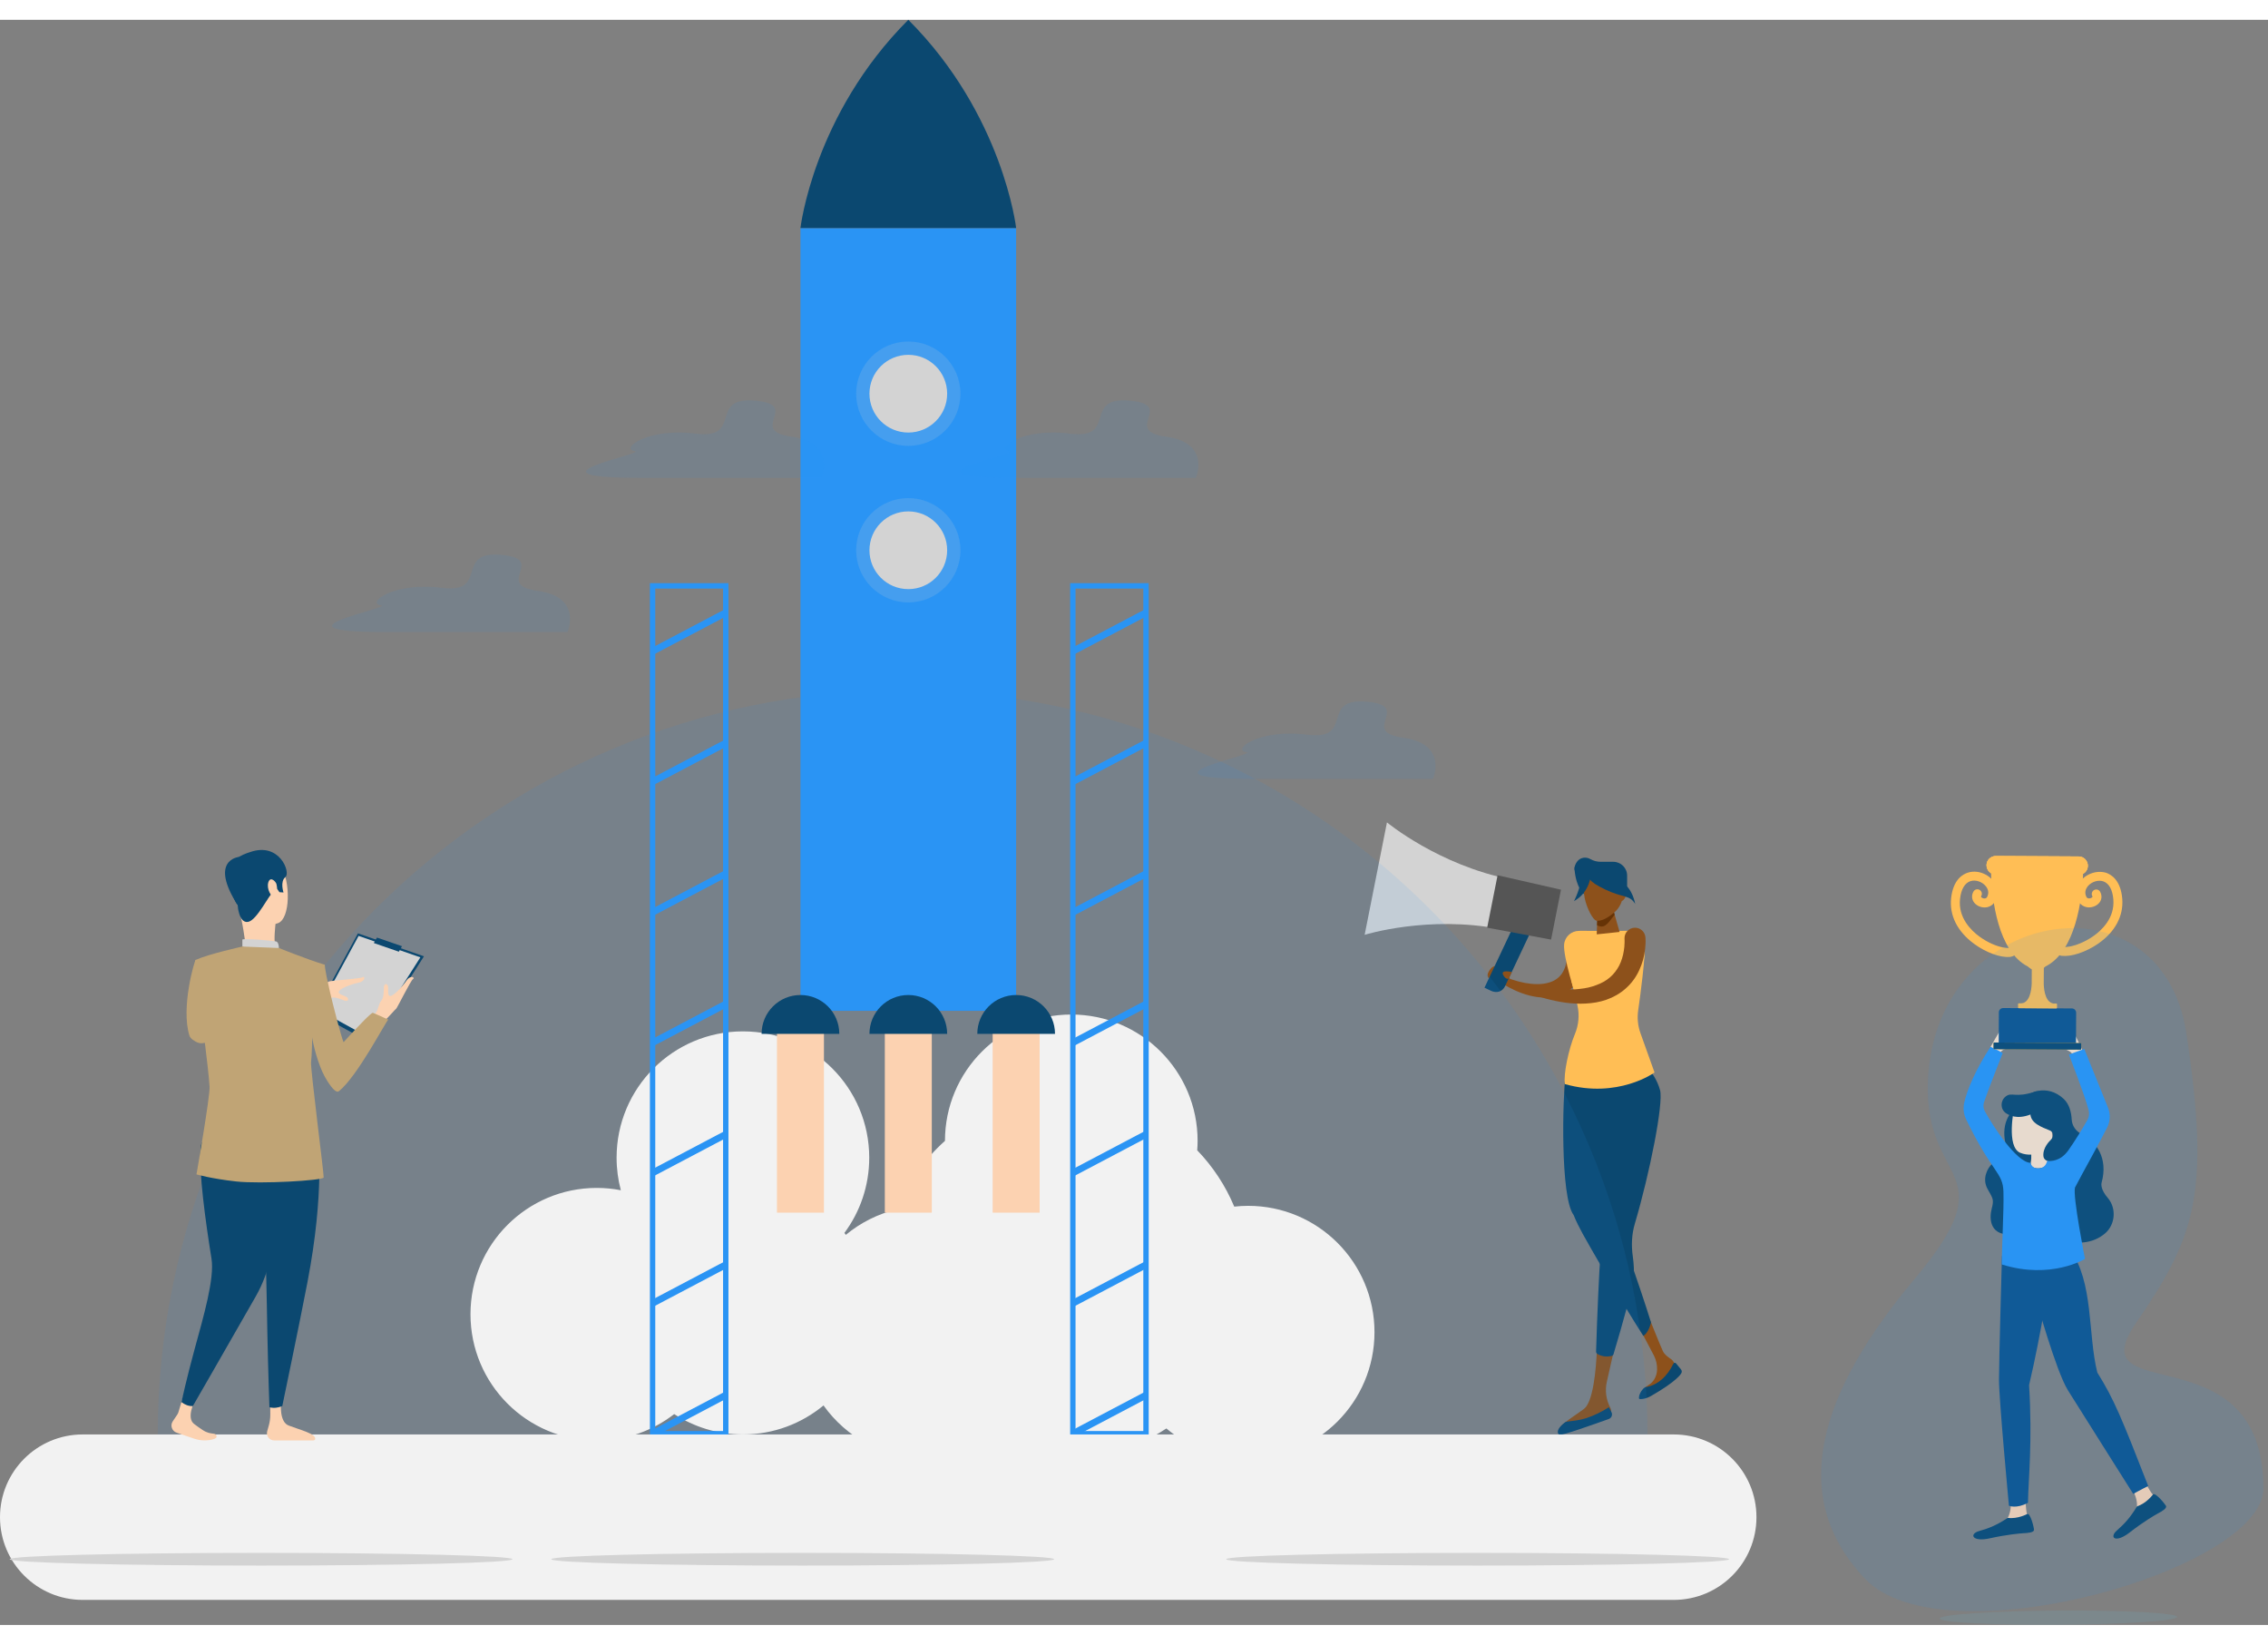 <svg width="502" height="364" viewBox="0 0 472 334" fill="none" xmlns="http://www.w3.org/2000/svg">
<rect x="0" y="0" width="472" height="334" fill="#808080" stroke="none"/>
<path d="M343.407 270.584C343.407 270.584 345.629 276.124 346.073 277.038C346.442 277.789 347.162 278.271 347.851 278.747C348.07 278.897 348.301 279.26 348.495 279.567C348.652 279.811 348.658 280.111 348.558 280.38C346.812 285.144 341.479 287.059 341.353 286.702C341.128 286.057 341.917 284.762 343.037 284.111C344.164 283.46 344.815 282.208 344.859 280.912C344.896 279.879 344.671 278.853 344.195 277.927L342.023 273.802L343.407 270.584Z" fill="#8D511B"/>
<path d="M335.733 277.514L334.399 283.429C333.993 285.238 334.249 287.134 335.119 288.774C335.607 289.688 335.176 290.821 334.199 291.171C331.038 292.298 324.917 294.439 324.641 294.207C323.252 293.03 326.926 291.084 329.649 289.037C331.483 287.66 332.184 281.238 332.346 276.306L335.263 277.038C335.495 277.113 335.67 277.288 335.733 277.514Z" fill="#8D511B"/>
<path d="M330.137 290.965C328.829 291.397 327.395 291.534 326.081 291.697C325.931 291.716 325.787 291.772 325.668 291.866C324.41 292.842 323.771 293.825 324.51 294.451C324.804 294.702 332.002 292.154 334.806 291.146C335.395 290.933 335.651 290.257 335.357 289.707L334.825 288.705C333.354 289.638 331.796 290.42 330.137 290.965Z" fill="#0B4870"/>
<path d="M333.254 211.672C336.734 212.148 339.695 216.154 339.081 220.636C338.731 223.208 336.334 232.416 333.705 239.695C332.697 242.487 333.104 245.654 335 247.945C335.307 248.32 335.576 248.702 335.789 249.096C336.884 251.118 341.109 263.061 343.594 271.029C343.394 272.074 342.774 273.395 341.992 273.852C337.629 267.086 330.531 254.736 329.367 252.583C328.716 251.387 328.009 250.01 327.496 248.708C324.673 244.972 325.217 224.078 325.787 219.922C326.388 215.453 329.774 211.197 333.254 211.672Z" fill="#0B4870"/>
<path d="M332.303 177.459C332.303 177.459 329.292 179.356 329.655 181.91C329.655 181.91 328.047 180.77 327.684 176.846C327.433 174.123 332.303 177.459 332.303 177.459Z" fill="#0B4870"/>
<path d="M330.569 193.02C330.469 195.135 330.124 197.389 328.873 199.473C328.253 200.5 327.377 201.426 326.35 202.096C325.324 202.772 324.172 203.179 323.051 203.335C320.792 203.654 318.689 203.241 316.78 202.559C314.864 201.877 313.118 200.9 311.516 199.774C311.234 199.573 311.165 199.179 311.365 198.897C311.541 198.647 311.872 198.566 312.142 198.691L312.148 198.697C313.844 199.479 315.603 200.074 317.368 200.406C319.121 200.725 320.911 200.781 322.407 200.318C323.915 199.874 324.942 198.929 325.511 197.639C326.106 196.343 326.244 194.697 326.181 193.02V192.995C326.137 191.787 327.089 190.766 328.297 190.729C329.505 190.685 330.525 191.636 330.563 192.845C330.575 192.901 330.575 192.963 330.569 193.02Z" fill="#8D511B"/>
<path d="M328.935 206.258C327.727 202.628 325.305 194.935 325.511 192.419C325.643 190.81 326.989 189.577 328.604 189.577H339.088C340.828 189.577 342.249 190.954 342.299 192.694C342.386 195.73 340.991 202.646 340.202 206.264H328.935V206.258Z" fill="#FFBE55"/>
<path d="M332.415 277.589C332.253 277.489 332.159 277.301 332.165 277.107C332.384 269.395 332.854 259.562 333.023 257.678C333.041 257.465 333.066 257.252 333.098 257.04C331.445 247.92 331.195 228.322 331.032 224.892C330.819 220.379 333.536 215.284 337.041 215.121C340.546 214.952 344.352 218.583 345.479 222.72C346.223 225.449 343.35 239.971 340.233 250.492C339.576 252.708 339.476 255.037 339.808 257.327C340.033 258.911 340.102 260.538 339.989 261.784C339.82 263.637 337.742 271.185 335.795 277.651C335.739 277.839 335.589 277.989 335.401 278.027C334.4 278.246 333.348 278.158 332.415 277.589Z" fill="#0B4870"/>
<path d="M341.404 210.865C340.859 209.344 340.696 207.71 340.928 206.114C341.46 202.396 342.38 195.398 342.299 192.425C342.255 190.835 340.953 189.577 339.363 189.577H337.811C337.216 190.948 335.965 192.012 334.012 192.012C332.065 192.012 330.807 190.948 330.218 189.577H328.76C330.35 192.976 329.774 197.458 327.045 200.068C327.552 201.858 327.978 203.667 328.297 205.125C328.729 207.109 328.541 209.169 327.759 211.04C326.419 214.257 325.355 219.415 325.674 221.456C336.703 224.579 344.333 219.046 344.333 219.046L341.404 210.865Z" fill="#FFBE55"/>
<path d="M332.303 190.297L337.06 189.796L335.558 184.589L332.478 184.97L332.303 190.297Z" fill="#8D511B"/>
<path d="M332.478 184.97L335.557 184.589L336.027 186.216C335.338 186.992 334.456 188.67 333.335 188.67C332.979 188.67 332.659 188.569 332.365 188.382L332.478 184.97Z" fill="#663306"/>
<path d="M332.372 187.487C333.417 187.487 334.544 186.961 336.102 185.603C336.998 184.82 337.661 183.462 337.661 182.542V177.453H329.831C329.831 177.453 329.242 180.157 329.812 182.836C330.237 184.851 331.552 187.487 332.372 187.487Z" fill="#8D511B"/>
<path d="M336.334 181.584C336.334 182.579 336.81 183.381 337.398 183.381C337.986 183.381 338.631 182.079 338.631 181.09C338.631 180.101 337.986 179.788 337.398 179.788C336.81 179.788 336.334 180.589 336.334 181.584Z" fill="#8D511B"/>
<path d="M338.625 178.073C338.625 176.483 337.335 175.2 335.745 175.2H333.104C332.346 175.2 331.614 174.999 330.969 174.636C330.037 174.104 328.86 174.286 328.222 175.15C327.533 176.082 327.239 177.334 328.979 178.486C329.849 179.062 331.113 178.423 331.958 178.699C332.008 178.699 332.059 178.686 332.109 178.686H334.437C335.245 178.686 335.864 179.35 335.889 180.157C335.902 180.67 336.321 181.077 336.841 181.077H336.947L337.323 179.882L338.625 181.634V178.073V178.073Z" fill="#0B4870"/>
<path d="M312.849 197.821C312.849 197.821 314.608 199.611 314.376 200.356C314.144 201.1 314.157 201.032 313.012 200.813C311.866 200.594 310.564 200.055 309.819 199.392C309.074 198.728 310.276 197.383 310.452 197.214C311.04 196.656 313.268 196.506 313.888 197.126C314.508 197.746 311.653 198.966 311.904 198.584C312.154 198.203 313.181 197.658 313.312 197.138C313.456 196.625 312.849 197.821 312.849 197.821Z" fill="#8D511B"/>
<path d="M330.413 177.365C330.676 178.53 330.287 179.162 334.099 180.977C337.911 182.792 339.113 182.016 340.302 183.969C340.302 183.969 339.783 180.733 337.68 179.625C335.577 178.517 331.927 177.791 330.757 175.219C330.757 175.219 330.231 176.577 330.413 177.365Z" fill="#0B4870"/>
<path d="M288.644 167L286.322 178.699L284 190.397C284 190.397 297.288 186.241 312.373 189.233L313.4 184.069L314.426 178.88C299.348 175.888 288.644 167 288.644 167Z" fill="#D3D3D3"/>
<path d="M310.27 202.033L308.937 201.401L314.971 188.607L318.351 190.203L313.237 201.05C312.668 202.252 311.472 202.603 310.27 202.033Z" fill="#0B4870"/>
<path d="M322.801 191.392L309.5 188.907L311.666 178.004L324.86 181.008L322.801 191.392Z" fill="#555555"/>
<path d="M331.145 177.584C331.145 177.584 331.001 181.496 327.577 183.381C327.577 183.381 329.086 180.42 328.979 178.486C328.879 176.552 331.37 176.245 331.145 177.584Z" fill="#0B4870"/>
<path d="M349.829 281.732C350.054 281.469 350.06 281.087 349.835 280.825C349.653 280.612 349.171 280.017 348.808 279.573C348.652 279.379 348.351 279.422 348.245 279.648C347.031 282.189 344.996 284.173 342.349 284.536C341.491 285.118 340.94 286.427 341.122 286.94C341.166 287.059 342.336 287.078 343.576 286.37C349.059 283.234 349.829 281.732 349.829 281.732Z" fill="#0B4870"/>
<path d="M342.436 190.929C342.461 191.217 342.461 191.38 342.467 191.593C342.467 191.793 342.468 191.987 342.461 192.181C342.449 192.569 342.417 192.945 342.374 193.326C342.286 194.084 342.148 194.835 341.948 195.58C341.522 197.057 340.89 198.515 339.945 199.799C339 201.082 337.773 202.165 336.415 202.941C335.057 203.723 333.598 204.211 332.146 204.462C329.235 204.95 326.412 204.718 323.74 204.155C321.061 203.598 318.501 202.747 316.035 201.726C315.715 201.595 315.559 201.226 315.697 200.906C315.816 200.625 316.116 200.468 316.41 200.531H316.416C318.976 201.069 321.543 201.526 324.084 201.701C325.355 201.795 326.613 201.789 327.846 201.739C329.066 201.632 330.281 201.495 331.395 201.138C332.503 200.794 333.542 200.356 334.424 199.736C335.307 199.123 336.02 198.353 336.584 197.47C337.16 196.6 337.535 195.58 337.786 194.516C337.904 193.977 337.998 193.433 338.048 192.882C338.073 192.607 338.092 192.331 338.092 192.056C338.099 191.918 338.099 191.787 338.099 191.655L338.086 191.33L338.08 191.173C338.042 189.965 338.994 188.958 340.202 188.92C341.36 188.87 342.342 189.765 342.436 190.929Z" fill="#8D511B"/>
<path d="M314.639 198.14C314.639 198.14 312.242 197.558 312.811 198.703C313.381 199.842 314 199.498 314 199.498L314.639 198.14Z" fill="#8D511B"/>
<path opacity="0.09" d="M32.83 294.536C32.83 208.922 102.232 139.519 187.846 139.519C273.461 139.519 342.863 208.922 342.863 294.536" fill="#2A94F4"/>
<path d="M259.759 246.79C258.777 246.79 257.813 246.846 256.861 246.953C255.034 242.565 252.405 238.603 249.156 235.229C249.206 234.585 249.237 233.934 249.237 233.27C249.237 218.749 237.47 206.981 222.949 206.981C208.433 206.981 196.66 218.749 196.66 233.27C192.328 237.145 188.898 242.008 186.707 247.504C182.72 248.449 179.077 250.295 176.023 252.83C175.923 252.693 175.829 252.555 175.735 252.423C178.977 248.048 180.899 242.64 180.899 236.775C180.899 222.254 169.131 210.486 154.61 210.486C140.088 210.486 128.321 222.254 128.321 236.775C128.321 239.116 128.628 241.382 129.204 243.542C127.582 243.229 125.911 243.06 124.202 243.06C109.681 243.06 97.914 254.827 97.914 269.348C97.914 283.87 109.681 295.637 124.202 295.637C130.274 295.637 135.857 293.578 140.308 290.123C144.426 292.802 149.333 294.36 154.616 294.36C160.988 294.36 166.834 292.088 171.385 288.32C176.136 295.005 183.947 299.368 192.785 299.368C197.574 299.368 202.061 298.078 205.93 295.844C210.781 298.104 216.182 299.368 221.891 299.368C229.596 299.368 236.763 297.058 242.74 293.109C247.328 297.008 253.268 299.368 259.759 299.368C274.281 299.368 286.048 287.6 286.048 273.079C286.048 258.558 274.281 246.79 259.759 246.79Z" fill="#F2F2F2"/>
<path d="M211.469 43.333H166.584V206.211H211.469V43.333Z" fill="#2A94F4"/>
<path d="M189.03 0C169.275 19.754 166.584 43.333 166.584 43.333H189.03H211.475C211.475 43.333 208.784 19.754 189.03 0Z" fill="#0B4870"/>
<g opacity="0.54">
<g opacity="0.54">
<path opacity="0.54" d="M199.883 77.796C199.883 83.793 195.026 88.65 189.03 88.65C183.033 88.65 178.176 83.793 178.176 77.796C178.176 71.8 183.033 66.943 189.03 66.943C195.026 66.943 199.883 71.8 199.883 77.796Z" fill="#D3D3D3"/>
</g>
</g>
<g opacity="0.54">
<g opacity="0.54">
<path opacity="0.54" d="M189.03 121.229C195.024 121.229 199.883 116.37 199.883 110.376C199.883 104.382 195.024 99.522 189.03 99.522C183.036 99.522 178.176 104.382 178.176 110.376C178.176 116.37 183.036 121.229 189.03 121.229Z" fill="#D3D3D3"/>
</g>
</g>
<path d="M197.117 110.376C197.117 114.845 193.499 118.463 189.03 118.463C184.561 118.463 180.943 114.845 180.943 110.376C180.943 105.913 184.561 102.289 189.03 102.289C193.499 102.289 197.117 105.913 197.117 110.376Z" fill="#D3D3D3"/>
<path d="M197.117 77.796C197.117 82.259 193.499 85.883 189.03 85.883C184.561 85.883 180.943 82.266 180.943 77.796C180.943 73.327 184.561 69.71 189.03 69.71C193.499 69.71 197.117 73.327 197.117 77.796Z" fill="#D3D3D3"/>
<path d="M171.473 206.706H161.696V248.211H171.473V206.706Z" fill="#FCD2B1"/>
<path d="M193.918 206.706H184.141V248.211H193.918V206.706Z" fill="#FCD2B1"/>
<path d="M216.364 206.706H206.587V248.211H216.364V206.706Z" fill="#FCD2B1"/>
<path d="M197.117 211.006H180.943C180.943 206.537 184.561 202.919 189.03 202.919C193.499 202.919 197.117 206.543 197.117 211.006Z" fill="#0B4870"/>
<path d="M219.562 211.006H203.388C203.388 206.537 207.012 202.919 211.475 202.919C215.938 202.919 219.562 206.543 219.562 211.006Z" fill="#0B4870"/>
<path d="M174.671 211.006H158.497C158.497 206.537 162.115 202.919 166.584 202.919C171.053 202.919 174.671 206.543 174.671 211.006Z" fill="#0B4870"/>
<path d="M239.06 294.761H222.717V117.223H239.06V294.761ZM223.831 293.647H237.939V118.344H223.831V293.647Z" fill="#2A94F4"/>
<path d="M238.153 285.557L222.926 293.584L223.586 294.835L238.812 286.809L238.153 285.557Z" fill="#2A94F4"/>
<path d="M238.153 258.424L222.926 266.45L223.586 267.702L238.812 259.675L238.153 258.424Z" fill="#2A94F4"/>
<path d="M238.153 231.291L222.927 239.317L223.586 240.568L238.813 232.542L238.153 231.291Z" fill="#2A94F4"/>
<path d="M238.175 204.174L222.95 212.205L223.61 213.457L238.835 205.425L238.175 204.174Z" fill="#2A94F4"/>
<path d="M238.176 177.048L222.952 185.079L223.612 186.331L238.837 178.299L238.176 177.048Z" fill="#2A94F4"/>
<path d="M238.163 149.867L222.938 157.897L223.598 159.148L238.823 151.118L238.163 149.867Z" fill="#2A94F4"/>
<path d="M238.162 122.735L222.937 130.764L223.597 132.016L238.822 123.986L238.162 122.735Z" fill="#2A94F4"/>
<path d="M151.599 294.761H135.256V117.223H151.599V294.761ZM136.37 293.647H150.479V118.344H136.37V293.647Z" fill="#2A94F4"/>
<path d="M150.699 285.553L135.473 293.579L136.132 294.831L151.359 286.804L150.699 285.553Z" fill="#2A94F4"/>
<path d="M150.699 258.42L135.473 266.446L136.132 267.697L151.359 259.671L150.699 258.42Z" fill="#2A94F4"/>
<path d="M150.699 231.286L135.473 239.313L136.132 240.564L151.359 232.538L150.699 231.286Z" fill="#2A94F4"/>
<path d="M150.716 204.17L135.491 212.201L136.151 213.452L151.376 205.421L150.716 204.17Z" fill="#2A94F4"/>
<path d="M150.718 177.043L135.493 185.075L136.153 186.326L151.378 178.294L150.718 177.043Z" fill="#2A94F4"/>
<path d="M150.712 149.867L135.487 157.897L136.147 159.148L151.372 151.118L150.712 149.867Z" fill="#2A94F4"/>
<path d="M150.71 122.735L135.485 130.765L136.145 132.016L151.37 123.986L150.71 122.735Z" fill="#2A94F4"/>
<path d="M348.328 328.786H17.213C7.705 328.786 0 321.081 0 311.573C0 302.066 7.705 294.36 17.213 294.36H348.328C357.836 294.36 365.541 302.066 365.541 311.573C365.541 321.081 357.836 328.786 348.328 328.786Z" fill="#F2F2F2"/>
<path d="M86.76 177.563C86.753 177.563 86.753 177.563 86.747 177.563C86.797 177.582 86.803 177.588 86.76 177.563Z" fill="#0B4870"/>
<path d="M56.239 286.424L56.252 290.223C56.252 290.999 56.152 291.769 55.939 292.514L55.607 293.684C55.338 294.648 56.058 295.6 57.059 295.6C59.651 295.594 64.076 295.6 65.215 295.6C65.403 295.6 65.584 295.475 65.603 295.287C65.697 294.179 62.492 293.434 60.076 292.501C58.236 291.788 58.336 288.483 58.562 286.549C58.649 285.817 58.036 285.197 57.31 285.259C56.703 285.31 56.239 285.817 56.239 286.424Z" fill="#FCD2B1"/>
<path d="M38.444 285.36L37.136 289.71C37.08 289.904 36.992 290.085 36.88 290.248L35.953 291.625C35.365 292.502 35.791 293.697 36.798 294.004C36.798 294.004 38.67 294.661 40.604 295.299C42.582 295.95 45.067 295.406 45.067 294.886C45.067 293.728 43.984 294.649 42.175 293.434C41.568 293.027 40.942 292.602 40.385 292.164C38.826 290.943 40.184 287.845 41.142 286.105C41.486 285.479 41.123 284.702 40.422 284.552L39.972 284.458C39.296 284.321 38.639 284.709 38.444 285.36Z" fill="#FCD2B1"/>
<path d="M51.827 234.478L66.179 233.276C66.179 233.276 67.625 243.723 63.995 262.632C62.292 271.502 58.749 288.445 58.749 288.445C57.873 288.827 56.978 288.927 56.07 288.702C56.07 288.702 55.801 281.229 55.639 273.179C55.482 265.461 55.438 257.212 54.944 254.508C53.936 248.993 51.827 234.478 51.827 234.478Z" fill="#0B4870"/>
<path d="M54.787 234.66C56.271 242.615 59.582 254.508 53.204 265.674C46.825 276.847 40.128 288.458 40.128 288.458C39.264 288.496 38.482 288.183 37.756 287.625C37.756 287.625 38.876 282.562 40.491 276.647C42.338 269.88 44.685 261.925 44.015 257.775C42.763 250.001 41.33 239.642 41.762 234.616C42.2 229.596 54.011 230.478 54.787 234.66Z" fill="#0B4870"/>
<path d="M65.56 206.524L76.87 212.74L88.231 194.863L74.492 190.094L65.56 206.524Z" fill="#0B4870"/>
<path d="M66.279 205.986L76.857 211.801L87.479 195.082L74.629 190.619L66.279 205.986Z" fill="#D3D3D3"/>
<path d="M62.405 202.856C62.405 202.856 64.376 201.918 65.24 201.423C66.104 200.929 68.326 200.253 68.508 200.096C68.689 199.933 75.099 199.539 75.487 199.207C75.875 198.869 76.25 199.996 74.592 200.359C72.933 200.722 70.617 201.611 70.492 202.262C70.367 202.913 72.201 203.063 72.382 203.601C72.57 204.133 72.332 204.014 72.069 204.133C71.806 204.246 69.891 203.188 69.046 203.489C68.201 203.789 66.911 203.37 66.267 203.595C65.622 203.814 62.48 204.872 62.48 204.872L62.405 202.856Z" fill="#FCD2B1"/>
<path d="M65.96 204.246L66.974 203.87C66.974 203.87 65.71 200.903 65.159 200.972C64.521 201.054 63.732 201.266 63.732 201.266L65.96 204.246Z" fill="#D3D3D3"/>
<path d="M66.192 204.759C66.06 204.665 64.038 200.778 64.038 200.778L59.707 201.367L62.048 205.973L66.192 204.759Z" fill="#FCD2B1"/>
<path d="M77.427 210.499C77.427 210.499 79.08 209.009 79.881 208.39C80.682 207.77 82.184 205.936 82.403 205.83C82.622 205.723 85.495 199.833 85.959 199.602C86.428 199.364 85.514 198.575 84.525 199.996C83.536 201.423 81.796 203.251 81.133 203.119C80.469 202.988 81.039 201.198 80.607 200.816C80.175 200.434 80.194 200.703 79.987 200.904C79.774 201.11 80.031 203.326 79.418 204.002C78.804 204.678 78.698 206.055 78.235 206.581C77.778 207.106 75.556 209.654 75.556 209.654L77.427 210.499Z" fill="#FCD2B1"/>
<path d="M51.057 173.763C51.057 173.763 56.02 171.911 58.311 175.691C60.602 179.472 60.377 187.033 57.879 187.959C55.376 188.892 51.62 188.404 50.337 186.038C49.054 183.672 47.902 180.254 47.959 177.976C48.009 175.685 49.749 174.421 51.057 173.763Z" fill="#FCD2B1"/>
<path d="M57.335 188.128C57.335 188.128 56.934 191.69 57.279 192.353C57.623 193.011 51.082 192.353 51.082 192.353C51.082 192.353 50.494 187.214 49.448 184.185C48.403 181.149 57.335 188.128 57.335 188.128Z" fill="#FCD2B1"/>
<path d="M49.448 184.185C49.448 184.185 49.686 188.009 51.595 187.709C53.504 187.408 56.058 181.819 56.853 181.544C57.648 181.262 57.654 180.799 57.654 180.799L58.155 181.525L59 181.581C59 181.581 58.23 179.309 59.394 178.383C60.558 177.456 58.186 171.034 52.071 173.175C52.071 173.175 47.37 174.471 47.545 177.143C47.708 179.81 48.397 182.852 49.448 184.185Z" fill="#0B4870"/>
<path d="M58.048 193.148C58.048 193.148 58.03 191.89 57.454 191.765C56.884 191.646 51.144 191.095 50.443 191.371V192.842C50.443 192.842 51.795 193.668 58.048 193.148Z" fill="#D3D3D3"/>
<path d="M57.529 179.822C57.422 179.372 56.283 178.095 55.845 179.466C55.407 180.836 56.502 182.683 57.116 182.52C57.729 182.364 57.804 180.955 57.529 179.822Z" fill="#FCD2B1"/>
<path d="M40.892 240.243C40.892 240.243 43.934 241.138 49.123 241.714C54.312 242.283 67.281 241.507 67.362 240.894C67.444 240.28 64.571 218.06 64.734 216.915C64.896 215.769 64.984 211.694 64.984 211.694C65.046 212.815 66.186 217.378 67.563 219.863C68.057 220.764 69.722 223.581 70.53 222.936C74.417 219.838 80.432 208.145 80.814 208.045C80.494 207.907 77.959 206.743 77.609 206.624C77.296 206.518 74.498 209.485 72.796 211.325C72.038 212.145 71.5 212.74 71.5 212.74C71.012 211.638 69.221 204.684 68.671 202.28C67.419 196.854 67.613 196.628 67.613 196.628C63.813 195.477 58.055 193.142 58.055 193.142L50.45 192.835C50.45 192.835 43.471 194.369 40.723 195.614C40.46 195.733 40.46 201.842 39.747 203.445L42.025 208.252C42.025 208.252 43.339 217.778 43.615 222.01C43.734 223.956 40.892 240.243 40.892 240.243Z" fill="#C0A475"/>
<path d="M39.421 211.375C39.621 212.014 40.523 212.558 41.105 212.796C41.48 212.946 41.9 212.996 42.325 212.921L42.626 212.865L47.84 211.895C47.84 211.895 48.979 198.763 40.723 195.614C40.498 195.689 37.599 205.498 39.421 211.375Z" fill="#C0A475"/>
<path d="M49.642 174.208C49.642 174.208 43.396 174.84 49.53 184.323L49.642 174.208Z" fill="#0B4870"/>
<path d="M83.004 193.906L83.661 192.766L78.454 190.97L77.796 192.103L83.004 193.906Z" fill="#0B4870"/>
<path opacity="0.09" d="M80.544 127.395H118.106C118.106 127.395 121.304 120.115 111.928 118.832C102.551 117.555 114.056 112.172 104.254 111.321C94.452 110.47 101.919 119.47 91.898 118.194C81.883 116.917 76.15 121.392 79.23 121.818C82.303 122.243 54.061 127.395 80.544 127.395Z" fill="#2A94F4"/>
<path opacity="0.09" d="M133.391 95.31H170.946C170.946 95.31 174.145 88.03 164.769 86.747C155.392 85.47 166.897 80.087 157.095 79.236C147.293 78.385 154.76 87.386 144.739 86.109C134.724 84.832 128.991 89.307 132.07 89.733C135.15 90.158 106.914 95.31 133.391 95.31Z" fill="#2A94F4"/>
<path opacity="0.09" d="M260.66 157.952H298.222C298.222 157.952 301.421 150.673 292.044 149.39C282.668 148.113 294.172 142.73 284.37 141.879C274.568 141.027 282.036 150.028 272.015 148.751C262 147.474 256.266 151.95 259.346 152.375C262.425 152.801 234.184 157.952 260.66 157.952Z" fill="#2A94F4"/>
<path opacity="0.09" d="M211.313 95.31H248.875C248.875 95.31 252.073 88.03 242.697 86.747C233.32 85.47 244.825 80.087 235.023 79.236C225.221 78.385 232.688 87.386 222.667 86.109C212.646 84.832 206.919 89.307 209.998 89.733C213.078 90.158 184.836 95.31 211.313 95.31Z" fill="#2A94F4"/>
<path d="M421.606 306.447C421.606 306.447 421.458 308.769 421.754 310.555C422.17 311.763 421.995 312.166 421.995 312.166L417.225 312.475C417.225 312.475 419.147 311.132 418.273 306.312C417.4 301.466 421.606 306.447 421.606 306.447Z" fill="#FCD2B1"/>
<path d="M421.875 310.918C421.875 310.918 419.94 311.992 417.83 311.723C415.613 313.187 414 313.871 411.877 314.462C409.754 315.066 410.412 316.785 414.067 315.979C417.722 315.174 420.329 314.959 421.162 314.905C421.996 314.865 423.326 314.771 423.299 314.193C423.286 313.616 422.52 310.622 421.875 310.918Z" fill="#0B4870"/>
<path d="M445.887 302.942C445.887 302.942 446.747 305.104 447.782 306.581C448.669 307.494 448.682 307.924 448.682 307.924L444.503 310.246C444.503 310.246 445.672 308.219 442.797 304.218C439.948 300.244 445.887 302.942 445.887 302.942Z" fill="#FCD2B1"/>
<path d="M448.051 306.863C448.051 306.863 446.761 308.662 444.745 309.32C443.374 311.589 442.205 312.891 440.552 314.341C438.886 315.791 440.216 317.067 443.186 314.771C446.142 312.475 448.413 311.159 449.139 310.77C449.878 310.381 451.034 309.723 450.765 309.212C450.469 308.702 448.507 306.326 448.051 306.863Z" fill="#0B4870"/>
<path d="M414.269 213.714C414.269 213.714 415.653 211.23 416.284 210.21C416.929 209.176 419.724 211.713 419.724 211.713C419.724 211.713 419.98 212.814 418.636 213.539C417.279 214.264 416.459 214.251 416.19 215.164C415.908 216.077 414.255 214.815 414.255 214.815L414.269 213.714Z" fill="#FFE3CA"/>
<path d="M433.337 214.305C433.337 214.305 432.074 211.606 431.482 210.545C430.891 209.485 427.989 211.888 427.989 211.888C427.989 211.888 427.68 212.976 428.996 213.768C430.313 214.546 431.133 214.573 431.375 215.5C431.617 216.426 433.323 215.231 433.323 215.231L433.337 214.305Z" fill="#FFE3CA"/>
<path d="M417.736 212.64C417.736 212.64 418.65 212.425 418.824 212.036C418.999 211.646 419.241 211.029 419.671 211.109C420.222 211.217 419.751 212.479 419.483 212.801" fill="#FFE3CA"/>
<path d="M429.937 212.908C429.937 212.908 429.037 212.653 428.876 212.25C428.714 211.848 428.499 211.23 428.069 211.284C427.505 211.364 428.029 212.814 428.284 213.136" fill="#FFE3CA"/>
<path d="M423.662 265.981C423.662 265.981 427.854 281.152 430.367 285.18C432.88 289.208 443.952 306.729 443.952 306.729C443.952 306.729 445.941 305.628 447.07 305.091C441.547 290.953 439.934 286.979 436.481 281.488C434.465 273.486 435.769 262.732 430.783 255.858C429.265 253.763 422.345 257.724 422.345 257.724L423.662 265.981Z" fill="#0E538C"/>
<path d="M416.634 257.187C416.634 257.187 416.016 278.897 416.016 283.018C416.016 287.127 418.085 309.186 418.085 309.186C418.085 309.186 419.577 309.897 422.049 308.581C422.13 303.506 423.003 295.988 422.277 284.106C424.925 272.801 426.524 261.671 426.524 261.671L426.268 255.777L416.634 257.187Z" fill="#0E538C"/>
<path d="M418.771 227.14C418.771 227.14 416.406 229.221 417.333 233.691C417.642 235.007 415.881 236.954 414.699 237.948C413.516 238.954 412.495 241.223 413.624 243.251C414.739 245.278 415.021 245.426 414.497 247.399C413.973 249.373 413.946 253.481 419.523 252.649C425.1 251.816 425.046 238.176 425.046 238.176L424.307 232.255L418.771 227.14Z" fill="#0B4870"/>
<path d="M427.129 234.873C427.129 234.873 426.887 235.007 426.497 235.182C426.497 235.383 426.511 235.571 426.497 235.759C426.511 236.914 426.497 237.666 426.497 237.666C425.61 239.143 423.958 239.169 423.192 238.807C423.111 238.767 423.044 238.726 422.99 238.686C422.694 238.471 422.56 238.095 422.627 237.746C422.735 237.169 422.748 236.632 422.735 236.135C421.969 236.162 421.176 236.068 420.423 235.746C417.467 234.511 419.16 226.455 419.16 226.455C419.16 226.455 424.186 224.32 425.772 226.388C427.33 228.469 427.129 234.873 427.129 234.873Z" fill="#FFE3CA"/>
<path d="M424.213 222.857C422.842 223.085 421.283 224.065 420.611 225.287C420.222 225.985 422.52 226.603 422.546 227.623C422.6 229.61 424.858 230.389 426.645 231.127C427.115 231.315 427.747 232.175 426.658 233.208C426.658 233.208 425.073 234.672 425.261 236.471C425.422 237.988 428.217 237.719 428.217 237.719C428.217 237.719 424.24 249.722 424.737 251.414C425.005 252.313 432.745 256.999 438.053 252.555C440.23 250.729 440.512 247.306 438.658 245.144C437.247 243.506 437.26 242.392 437.368 241.975C438.806 236.82 436.185 233.302 433.229 231.866C432.033 231.288 431.214 230.147 431.146 228.818C431.066 227.408 430.703 225.676 429.48 224.535C427.733 222.911 425.839 222.575 424.213 222.857Z" fill="#0B4870"/>
<path d="M417.373 224.065C416.244 224.978 416.285 226.724 417.494 227.529C418.703 228.335 420.665 228.818 423.621 227.314C427.142 225.529 426.067 222.749 423.716 222.964C419.254 224.481 418.717 222.978 417.373 224.065Z" fill="#0B4870"/>
<path d="M422.6 237.84C422.6 237.84 422.735 239.263 424.67 238.954C425.677 238.659 425.866 237.961 426.054 237.451C426.846 237.504 428.795 237.531 430.421 235.276C431.671 233.53 433.525 230.523 434.398 228.952C434.761 228.308 434.855 227.556 434.667 226.844C433.794 223.528 430.555 215.311 430.555 215.311L433.767 214.143C433.767 214.143 437.046 222.239 438.698 226.348C439.236 227.69 439.182 229.18 438.537 230.469C436.79 233.96 433.417 239.921 431.832 242.982C431.335 244.822 433.915 257.831 433.915 257.831C433.915 257.831 426.82 262.195 416.607 258.986C416.594 255.079 417.051 247.91 416.943 243.882C416.836 239.76 414.686 240.149 409.19 228.831C408.666 227.757 408.518 226.536 408.773 225.354C409.337 222.736 411.192 218.332 414.256 213.7C416.432 214.68 416.782 215.029 416.782 215.029C416.782 215.029 413.906 222.239 412.898 225.22C412.697 225.837 412.751 226.509 413.06 227.086C414.712 230.147 419.711 237.813 422.6 237.84Z" fill="#2A94F4"/>
<path d="M425.328 200.65L425.395 189.399L422.882 189.386L422.828 199.603C422.828 199.603 422.828 199.63 422.828 199.657V200.489C422.775 201.939 422.412 204.692 420.463 204.678L427.652 204.718C425.758 204.705 425.382 202.141 425.328 200.65Z" fill="#FFBE55"/>
<path d="M413.248 177.867C413.799 178.162 414.309 178.565 414.713 179.061C415.761 180.337 415.962 181.935 415.237 183.358C414.954 183.922 414.484 184.338 413.92 184.539C413.664 184.647 413.382 184.7 413.087 184.7C412.119 184.727 411.152 184.23 410.695 183.465C410.318 182.821 410.318 182.069 410.708 181.384C410.963 180.941 411.541 180.78 411.985 181.049C412.428 181.304 412.589 181.881 412.321 182.324C412.253 182.431 412.267 182.472 412.294 182.512C412.388 182.673 412.71 182.834 413.019 182.834C413.355 182.821 413.49 182.633 413.557 182.499C413.57 182.472 413.584 182.458 413.584 182.431C414 181.559 413.678 180.834 413.369 180.404C413.328 180.35 413.288 180.297 413.248 180.256C412.495 179.343 411.178 178.9 410.13 179.209C408.921 179.572 408.128 180.887 407.913 182.915C407.47 186.822 410.224 189.493 411.904 190.729C413.732 192.071 415.546 192.756 416.782 193.011C417.481 193.159 417.991 193.172 418.206 193.078C418.677 192.877 419.228 193.092 419.429 193.561C419.563 193.843 419.523 194.166 419.389 194.407C419.295 194.568 419.147 194.716 418.959 194.797C418.744 194.891 418.488 194.958 418.206 194.985C416.365 195.186 413.288 194.085 410.802 192.246C407.335 189.695 405.656 186.325 406.059 182.727C406.489 178.914 408.464 177.773 409.606 177.437C410.802 177.074 412.119 177.262 413.248 177.867Z" fill="#FFBE55"/>
<path opacity="0.5" d="M419.456 193.561C419.59 193.843 419.55 194.166 419.415 194.407C419.321 194.568 419.174 194.716 418.985 194.797C418.77 194.891 418.515 194.958 418.233 194.985C417.709 194.394 417.239 193.736 416.809 193.024C417.507 193.172 418.018 193.186 418.233 193.092C418.703 192.877 419.254 193.092 419.456 193.561Z" fill="#FFBE55"/>
<path d="M434.667 177.853C434.103 178.135 433.592 178.525 433.162 178.994C432.074 180.23 431.818 181.827 432.504 183.277C432.772 183.855 433.216 184.271 433.78 184.499C434.035 184.606 434.318 184.674 434.6 184.687C435.567 184.741 436.548 184.271 437.032 183.532C437.435 182.901 437.449 182.15 437.072 181.451C436.831 180.995 436.266 180.834 435.809 181.075C435.366 181.317 435.191 181.881 435.433 182.338C435.5 182.458 435.473 182.485 435.46 182.525C435.352 182.673 435.03 182.834 434.721 182.821C434.385 182.794 434.25 182.606 434.183 182.458C434.17 182.431 434.156 182.418 434.156 182.391C433.767 181.505 434.116 180.794 434.439 180.364C434.479 180.31 434.519 180.27 434.56 180.216C435.339 179.33 436.669 178.927 437.704 179.263C438.9 179.666 439.652 180.995 439.814 183.036C440.136 186.956 437.301 189.534 435.581 190.715C433.713 192.004 431.872 192.635 430.636 192.85C429.924 192.984 429.413 192.971 429.211 192.877C428.741 192.649 428.19 192.85 427.975 193.32C427.841 193.602 427.854 193.911 427.989 194.166C428.083 194.34 428.217 194.475 428.405 194.555C428.62 194.663 428.875 194.73 429.158 194.756C430.985 195.012 434.103 194.005 436.642 192.246C440.176 189.802 441.964 186.473 441.668 182.875C441.346 179.048 439.411 177.853 438.282 177.477C437.14 177.142 435.809 177.276 434.667 177.853Z" fill="#FFBE55"/>
<path opacity="0.5" d="M427.989 193.347C427.854 193.629 427.868 193.938 428.002 194.193C428.096 194.367 428.231 194.501 428.419 194.582C428.634 194.689 428.889 194.757 429.171 194.783C429.722 194.206 430.206 193.562 430.65 192.877C429.937 193.011 429.427 192.998 429.225 192.904C428.768 192.689 428.204 192.89 427.989 193.347Z" fill="#FFBE55"/>
<path d="M433.552 176.511C433.552 176.511 433.552 177.182 433.499 178.283C433.27 182.646 432.074 193.817 425.665 196.999L425.355 197.267C424.966 197.603 424.455 197.777 423.931 197.75L423.609 197.737C423.152 197.724 422.722 197.562 422.372 197.28L422.01 196.985C415.721 193.776 414.592 182.834 414.39 178.35C414.337 177.142 414.35 176.403 414.35 176.403C414.35 175.329 415.613 175.047 415.613 175.047L432.276 175.141C432.303 175.141 433.566 175.436 433.552 176.511Z" fill="#FFBE55"/>
<path d="M432.571 177.934L415.331 177.84C414.269 177.84 413.423 176.967 413.423 175.906C413.423 174.846 414.296 174 415.358 174L432.598 174.094C433.66 174.094 434.506 174.967 434.506 176.027C434.506 177.088 433.633 177.947 432.571 177.934Z" fill="#FFBE55"/>
<path d="M432.571 177.934L415.331 177.84C414.269 177.84 413.423 176.967 413.423 175.906C413.423 174.846 414.296 174 415.358 174L432.598 174.094C433.66 174.094 434.506 174.967 434.506 176.027C434.506 177.088 433.633 177.947 432.571 177.934Z" fill="#FFBE55"/>
<path d="M432.571 177.934L415.331 177.84C414.269 177.84 413.423 176.967 413.423 175.906C413.423 174.846 414.296 174 415.358 174L432.598 174.094C433.66 174.094 434.506 174.967 434.506 176.027C434.506 177.088 433.633 177.947 432.571 177.934Z" fill="#FFBE55"/>
<path d="M432.033 214.278L415.949 214.184L415.989 206.518C415.989 206.021 416.392 205.631 416.889 205.631L431.187 205.712C431.684 205.712 432.074 206.115 432.074 206.612L432.033 214.278Z" fill="#0E538C"/>
<path d="M432.974 214.291L415.008 214.184C414.928 214.184 414.86 214.117 414.874 214.036V212.949C414.874 212.868 414.941 212.801 415.022 212.801L432.988 212.908C433.068 212.908 433.135 212.976 433.135 213.056V214.144C433.122 214.224 433.055 214.291 432.974 214.291Z" fill="#FFB127"/>
<path d="M432.974 214.291L415.008 214.184C414.928 214.184 414.86 214.117 414.874 214.036V212.949C414.874 212.868 414.941 212.801 415.022 212.801L432.988 212.908C433.068 212.908 433.135 212.976 433.135 213.056V214.144C433.122 214.224 433.055 214.291 432.974 214.291Z" fill="#0B4870"/>
<path d="M427.962 205.699L420.115 205.658C420.061 205.658 420.007 205.618 420.007 205.551V204.772C420.007 204.719 420.048 204.665 420.115 204.665L427.962 204.705C428.016 204.705 428.07 204.745 428.07 204.813V205.591C428.056 205.658 428.016 205.699 427.962 205.699Z" fill="#FFBE55"/>
<path opacity="0.5" d="M427.962 205.699L420.115 205.658C420.061 205.658 420.007 205.618 420.007 205.551V204.772C420.007 204.719 420.048 204.665 420.115 204.665L427.962 204.705C428.016 204.705 428.07 204.745 428.07 204.813V205.591C428.056 205.658 428.016 205.699 427.962 205.699Z" fill="#FFBE55"/>
<path opacity="0.11" d="M388.078 324.333C371.724 307.027 378.86 285.344 398.371 262.104C417.882 238.864 400.548 242.797 401.206 221.208C402.335 184.233 449.85 176.863 454.997 210.817C460.143 244.771 456.676 253.404 444.475 271.26C432.274 289.117 471.054 272.442 471.041 305.604C471.041 322.467 404.418 341.626 388.078 324.333Z" fill="#2A94F4"/>
<path opacity="0.11" d="M453.088 332.321C453.088 333.14 442.043 333.879 428.39 333.973C414.751 334.067 403.679 333.476 403.679 332.657C403.679 331.838 414.724 331.1 428.377 331.006C442.016 330.925 453.075 331.502 453.088 332.321Z" fill="#5ECAF2"/>
<path d="M307.515 321.641C336.415 321.641 359.842 321.05 359.842 320.321C359.842 319.591 336.415 319 307.515 319C278.615 319 255.188 319.591 255.188 320.321C255.188 321.05 278.615 321.641 307.515 321.641Z" fill="#D3D3D3"/>
<path d="M167.051 321.641C195.95 321.641 219.378 321.05 219.378 320.321C219.378 319.591 195.95 319 167.051 319C138.151 319 114.723 319.591 114.723 320.321C114.723 321.05 138.151 321.641 167.051 321.641Z" fill="#D3D3D3"/>
<path d="M54.327 321.641C83.227 321.641 106.655 321.05 106.655 320.321C106.655 319.591 83.227 319 54.327 319C25.428 319 2 319.591 2 320.321C2 321.05 25.428 321.641 54.327 321.641Z" fill="#D3D3D3"/>
</svg>
